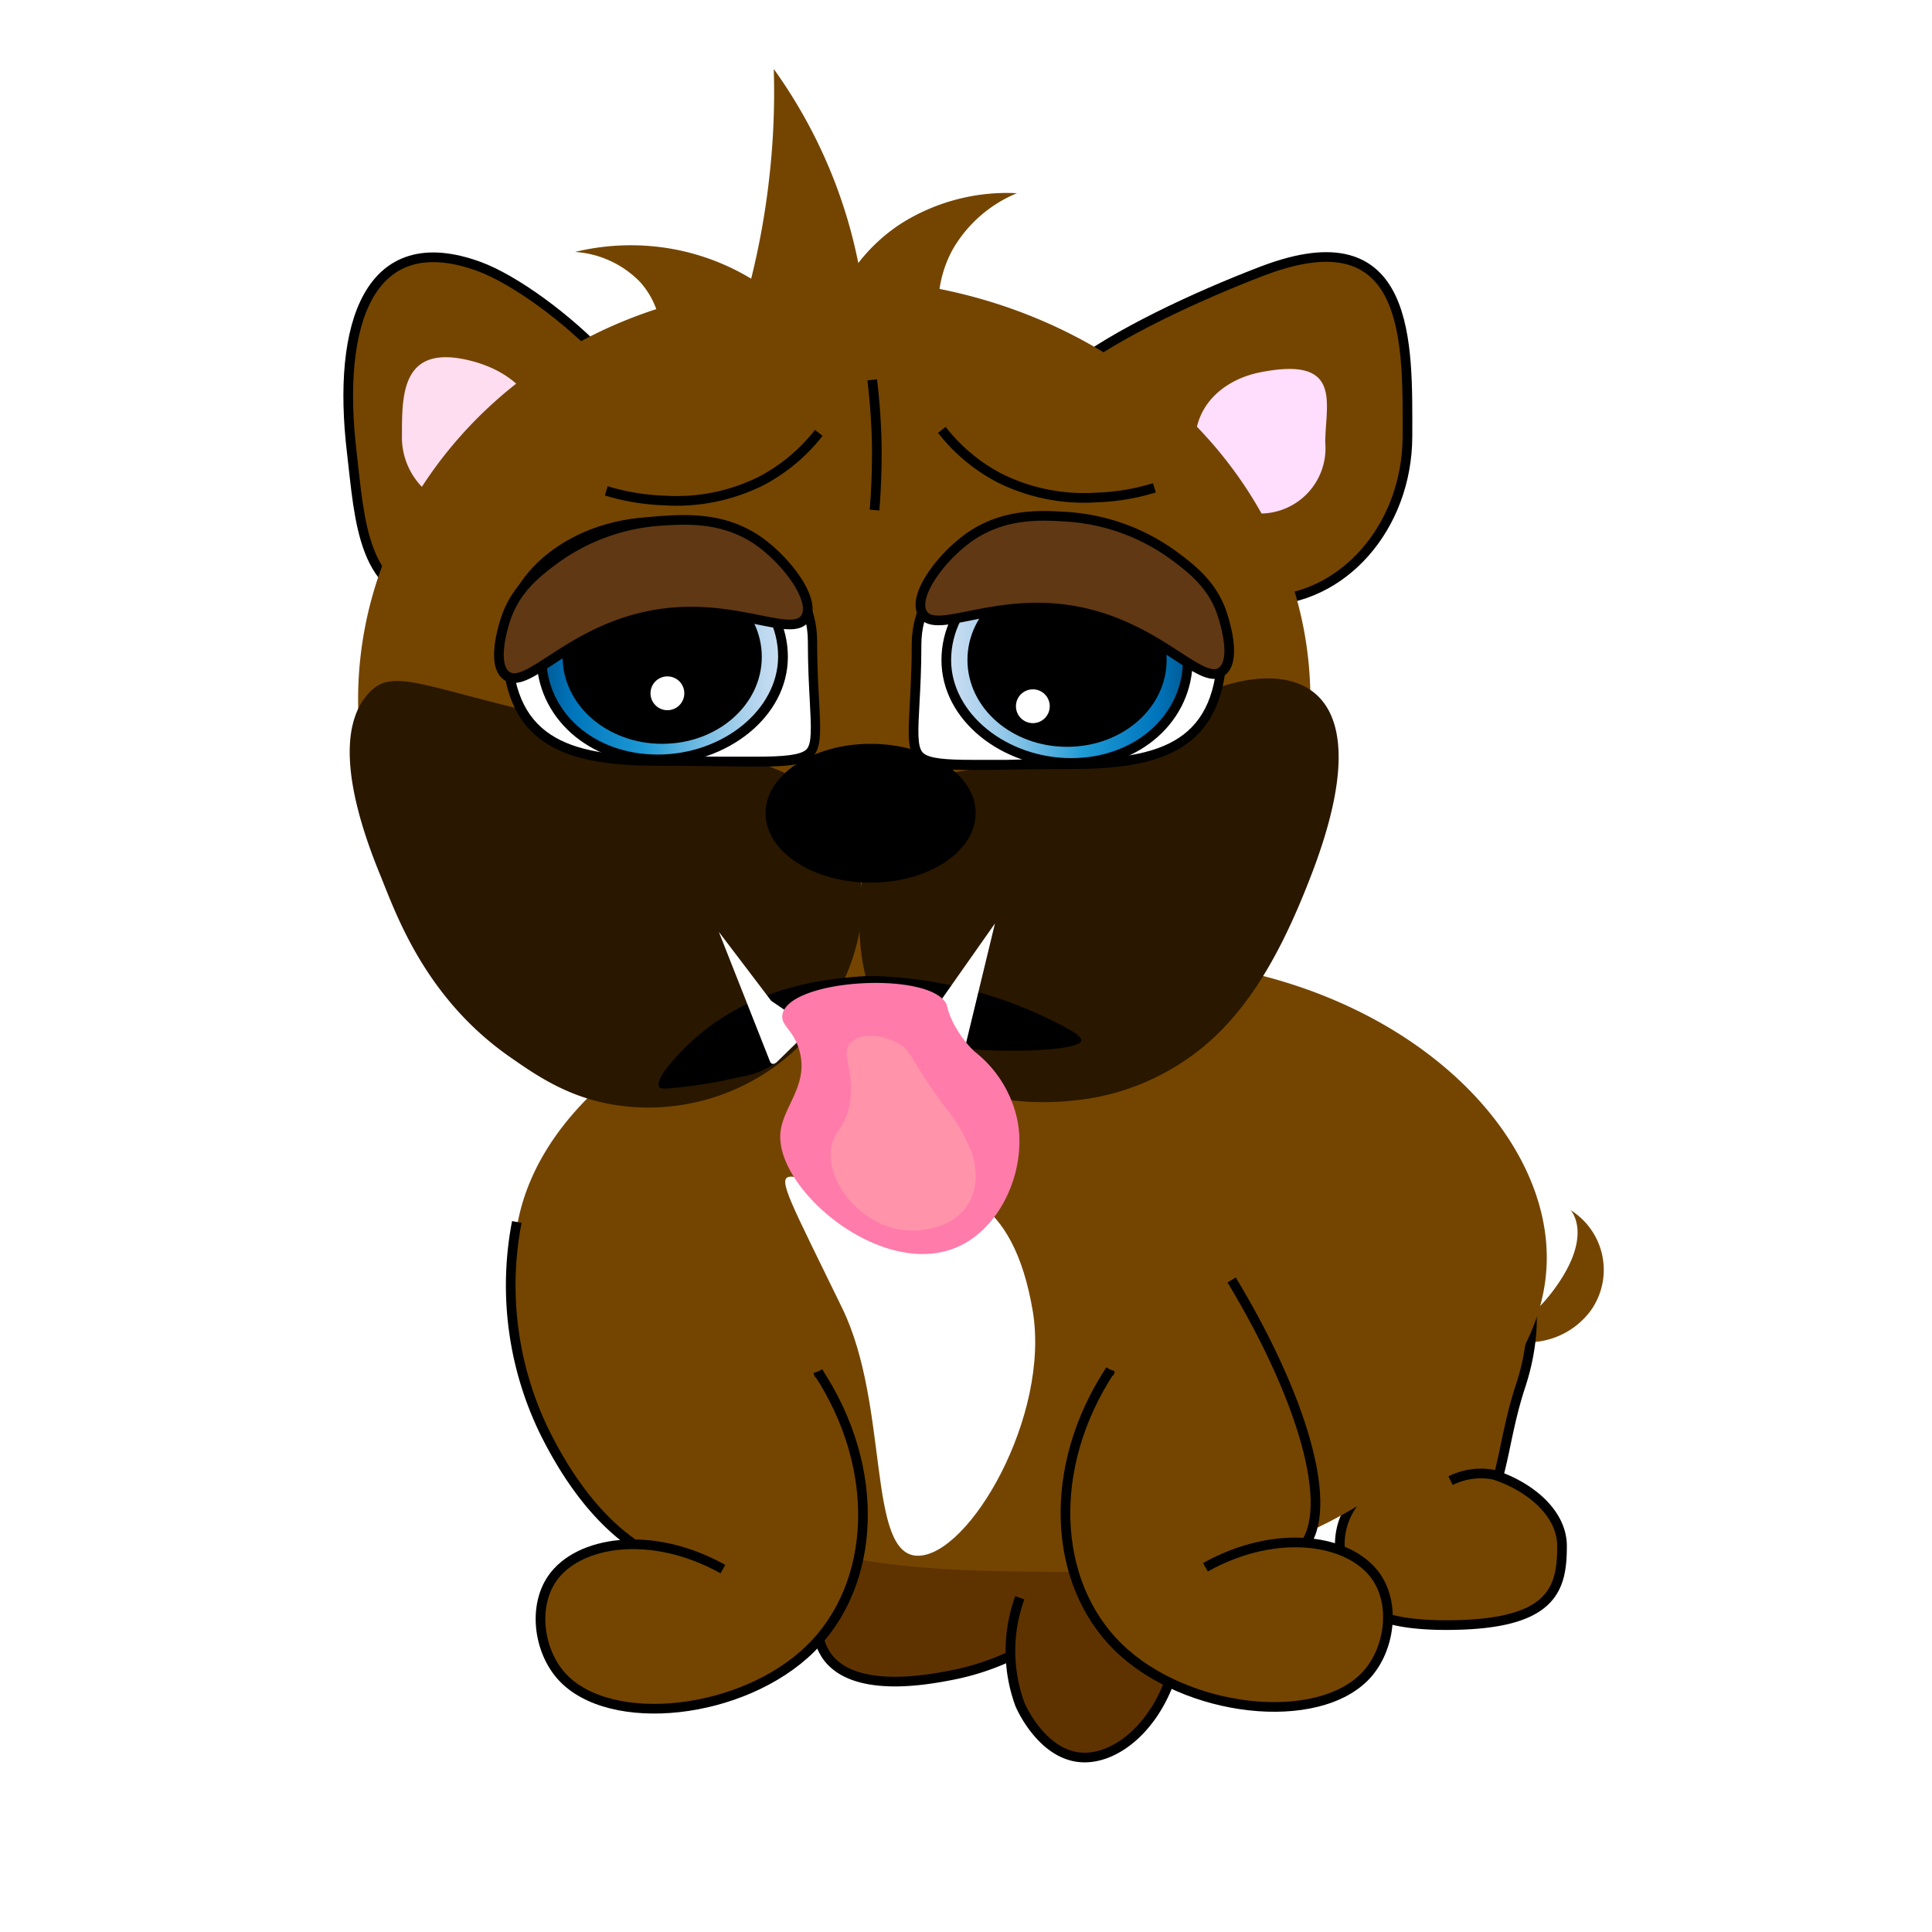 <svg id="Layer_1" data-name="Layer 1" xmlns="http://www.w3.org/2000/svg" xmlns:xlink="http://www.w3.org/1999/xlink" width="200" height="200" viewBox="0 0 200 200"><defs><style>.cls-1,.cls-2{fill:#5f3300;}.cls-11,.cls-2,.cls-3,.cls-9{stroke:#000;stroke-miterlimit:10;}.cls-3,.cls-6{fill:#744500;}.cls-4{fill:#ffddfc;filter:url(#filter);}.cls-5{fill:#ffddf1;}.cls-7{fill:#2a1700;}.cls-8{fill:#fff;}.cls-9{fill:none;}.cls-11,.cls-9{fill-rule:evenodd;}.cls-10{fill:url(#Sky_2);}.cls-11{fill:#603813;}.cls-12{fill:url(#Sky_2-2);}.cls-13{fill:#ff7baa;}.cls-14{fill:#ff93aa;}</style><filter id="filter" x="108" y="22.52" width="45" height="46" filterUnits="userSpaceOnUse"><feOffset input="SourceAlpha"/><feGaussianBlur stdDeviation="5" result="blur"/><feFlood/><feComposite operator="in" in2="blur"/><feComposite in="SourceGraphic"/></filter><linearGradient id="Sky_2" x1="97.96" y1="68.21" x2="122.96" y2="68.21" gradientUnits="userSpaceOnUse"><stop offset="0" stop-color="#cadef2"/><stop offset="0.06" stop-color="#c1daf0"/><stop offset="0.17" stop-color="#a7d0ec"/><stop offset="0.31" stop-color="#7ec0e5"/><stop offset="0.47" stop-color="#45a9dc"/><stop offset="0.57" stop-color="#1e9ad5"/><stop offset="0.87" stop-color="#0075bc"/><stop offset="0.99" stop-color="#005b95"/></linearGradient><linearGradient id="Sky_2-2" x1="-1744.15" y1="67.87" x2="-1719.15" y2="67.87" gradientTransform="matrix(-1, 0, 0, 1, -1663.1, 0)" xlink:href="#Sky_2"/></defs><path class="cls-1" d="M117.57,163.4c5.5,10.5-3.39,6.5-12.5,6.5s-17-7.24-17-10,5,3,14,1S116.29,161,117.57,163.4Z"/><path class="cls-2" d="M87.57,160.4c-.57.59-3.52,3.75-3,8a6.08,6.08,0,0,0,1,3c2.8,4,10.63,2.46,13,2a25.88,25.88,0,0,0,8-3"/><path class="cls-2" d="M105.57,165.4a16.08,16.08,0,0,0,0,11c.37.9,2.44,5,6,5.49,3.78.52,8.38-3.2,10-9.48"/><path class="cls-3" d="M145.7,45.12c0,9.42-6.7,17.06-15,17.06s-4.58-16.38-15-17.06c-18.67-1.24,1.16-11.79,15-17.07C146.22,22.13,145.7,35.69,145.7,45.12Z"/><path class="cls-4" d="M137.19,45.82a6.76,6.76,0,1,1-13.47,0c0-4,3.1-6.56,6.74-7.28C139.08,36.83,137.19,41.8,137.19,45.82Z"/><path class="cls-3" d="M64.8,46.77C53.13,51.52,53.19,62.08,45.35,62.08s-8.11-8.25-8.94-15.31C34.85,33.58,38.16,23.38,49.63,27.6,56.89,30.27,72,43.86,64.8,46.77Z"/><path class="cls-5" d="M55.81,45a7.4,7.4,0,0,1-7.1,7.66A7.4,7.4,0,0,1,41.61,45c0-4.23,0-9.45,7.1-7.66C52.49,38.29,55.81,40.78,55.81,45Z"/><path class="cls-6" d="M162.58,125.27s2.42,2.47-1.55,8-7.27,4.38-7.27,4.38a8.1,8.1,0,0,0,10.93-2A7.28,7.28,0,0,0,162.58,125.27Z"/><path class="cls-3" d="M155.11,152.82c.7-2.47,1.1-5.72,2.31-9.38,3.11-9.45,0-19.26-9.1-14.21-4.34,2.41-7.7,6.47-9.09,14.21a12.66,12.66,0,0,0,2.47,10.61,7.1,7.1,0,0,0-3,6c0,4.52,1,8.18,11,8.18,11,0,12-3.66,12-8.18C161.71,156.92,158.87,154.2,155.11,152.82Z"/><path class="cls-6" d="M124.65,99.81a40.45,40.45,0,0,0,11-27.4c0-20.76-16.41-38.12-38.39-42.5a12.12,12.12,0,0,1,1.37-4.1A13.75,13.75,0,0,1,105.27,20a20.54,20.54,0,0,0-12,3.15,18,18,0,0,0-4.42,4.08A51.36,51.36,0,0,0,85.2,15.94a52.19,52.19,0,0,0-5.1-8.8,78.26,78.26,0,0,1-.46,11.21,80.06,80.06,0,0,1-1.88,10.5,24,24,0,0,0-9.49-3.28,24.51,24.51,0,0,0-8.74.51,10.35,10.35,0,0,1,6.72,3.1A8.59,8.59,0,0,1,67.94,32C49.47,38,37.07,54.35,37.07,72.41c0,16.83,10.79,31.43,26.59,38.69-6.55,5.38-10.42,12-10.42,19.21,0,10.78,8.77,17.75,13.69,21.64,13.13,10.4,28.42,10.59,39.75,10.74,10.86.15,21.54.29,32.82-6.19,3.64-2.09,20.53-11.8,20.62-26.19C160.21,117,145.92,102.86,124.65,99.81Z"/><path class="cls-7" d="M119.74,74.63c-8.76,6.81-23.64,2.54-28.66,9-1.33,1.71-1.32,3.52-1.71,6.42-.46,3.39-1.63,12.16,4.13,18.43,6.25,6.79,16,5.64,18.24,5.38a24.78,24.78,0,0,0,10.81-4c5.67-3.75,9.55-9.9,13-18.78C145.57,65.6,128.19,68.06,119.74,74.63Z"/><path class="cls-7" d="M56.34,74C43.91,71.1,40.78,69.24,38.42,71.5c-2.83,2.71-3.41,8.55,1,19.23C41,94.61,44,103.28,52.76,109.4c2.72,1.89,6.33,4.47,11.74,5.1a22.36,22.36,0,0,0,19-7c.55-.61,7.54-8.56,5.3-17.81a16.16,16.16,0,0,0-2.3-5.19C82,77.86,74.46,78.31,56.34,74Z"/><ellipse cx="90.13" cy="84.17" rx="10.38" ry="6.68"/><path d="M90.13,78c5.36,0,9.88,2.83,9.88,6.18s-4.52,6.19-9.88,6.19-9.88-2.83-9.88-6.19S84.78,78,90.13,78m0-1c-6,0-10.88,3.22-10.88,7.18s4.87,7.19,10.88,7.19S101,88.14,101,84.17,96.14,77,90.13,77Z"/><path d="M68.93,112.19h-.28a5.94,5.94,0,0,1,1.52-2.25c6.67-7.53,15.87-8.15,19.33-8.38,0,0,.29,0,.8,0A44.59,44.59,0,0,1,110,106.77a6,6,0,0,1,1.35.84c-.57.28-2.61.66-6.47.66a66,66,0,0,1-14.61-1.64l-.27-.07a18.14,18.14,0,0,0-4.13-.63,5.42,5.42,0,0,0-3.72,1.2,7.42,7.42,0,0,0-1,1.07,6.42,6.42,0,0,1-2,1.87,8,8,0,0,1-2.84.94A52.12,52.12,0,0,1,68.93,112.19Z"/><path d="M90.3,102h0a44.16,44.16,0,0,1,19.49,5.18,3.44,3.44,0,0,1,.39.21,32,32,0,0,1-5.28.35,65.49,65.49,0,0,1-14.49-1.63l-.27-.06a18.3,18.3,0,0,0-4.25-.65,5.9,5.9,0,0,0-4,1.32,7.72,7.72,0,0,0-1,1.15A5.92,5.92,0,0,1,79,109.64a7.74,7.74,0,0,1-2.69.88,66.93,66.93,0,0,1-6.85,1.15,11,11,0,0,1,1.1-1.41c6.53-7.38,15.58-8,19-8.21,0,0,.29,0,.77,0m0-1c-.54,0-.83,0-.83,0-4,.27-13,1-19.67,8.55-1.91,2.15-1.69,2.74-1.6,2.89s.13.2.73.2a48.94,48.94,0,0,0,7.57-1.19,8.71,8.71,0,0,0,3-1c1.69-1,2.07-2.18,3-3a5,5,0,0,1,3.39-1.07,19.09,19.09,0,0,1,4.29.68,66.6,66.6,0,0,0,14.72,1.66c4.08,0,7-.44,7-1.07,0-.44-1-1-1.7-1.38a44.86,44.86,0,0,0-20-5.29Z"/><path class="cls-8" d="M106.9,135.66c1.86,10.93-6.57,25.39-11.88,25.39s-2.92-15.52-7.83-25.62c-10.55-21.72-6.06-10.48,6.32-12.34C98.74,122.3,104.88,123.78,106.9,135.66Z"/><path class="cls-9" d="M97.5,44.5a18.32,18.32,0,0,0,6,5,19.64,19.64,0,0,0,10,2,22.78,22.78,0,0,0,6-1"/><path class="cls-3" d="M53.5,126.5a34.63,34.63,0,0,0,3,22c1.54,3,6.75,13,16,14a12.45,12.45,0,0,0,8.65-2c4.64-3.42,6.22-10.87,3.54-18.53"/><path class="cls-3" d="M74.83,162.43c-7.39-4.12-15-2.91-17.68,1-2,2.92-1.38,7.48,1,10.11,5,5.5,18.77,4,25.77-2.89,6.74-6.64,7.41-18.54.76-28.64"/><path class="cls-3" d="M127.5,132.5c8,13.27,10.81,24.73,7,28-1.38,1.19-3.92,1.54-5.36,1.74-.83.12-6.66.86-10.66-1.92-4.64-3.24-6.37-10.92-3.54-18.54"/><path class="cls-3" d="M124.79,162.24c7.39-4.12,15-2.91,17.69,1,2,2.93,1.38,7.48-1,10.12-5,5.49-18.77,4-25.77-2.89-6.74-6.65-7.41-18.55-.76-28.65"/><path class="cls-2" d="M150.16,153.28a7,7,0,0,1,5.05-.48"/><path class="cls-8" d="M100.67,79.2c-3,0-4.78-.15-5.5-.91s-.65-2.42-.49-5.4c.09-1.63.2-3.67.2-6.17,0-6.83,7.1-12.38,15.83-12.38s15.84,5.55,15.84,12.38c0,10.31-6.06,12.38-15.84,12.38-2.52,0-4.67,0-6.49.06-1.35,0-2.52,0-3.55,0Z"/><path d="M110.71,54.84c8.46,0,15.34,5.33,15.34,11.88,0,9.94-5.62,11.88-15.34,11.88-2.52,0-4.64,0-6.5.06-1.35,0-2.52,0-3.54,0-2.73,0-4.54-.13-5.14-.75s-.49-2.38-.35-5c.09-1.64.2-3.68.2-6.2,0-6.55,6.88-11.88,15.33-11.88m0-1c-9,0-16.33,5.77-16.33,12.88,0,11.71-2.42,13,6.29,13,2.41,0,5.66-.1,10-.1,9,0,16.34-1.54,16.34-12.88,0-7.11-7.32-12.88-16.34-12.88Z"/><path class="cls-10" d="M110.92,79c-7,0-13-4.88-13-10.65,0-6,5.6-10.83,12.5-10.83S123,62.32,123,68.3,117.79,79,110.92,79Z"/><path d="M110.46,58c6.62,0,12,4.63,12,10.33s-5,10.15-11.54,10.15c-6.76,0-12.46-4.65-12.46-10.15,0-5.7,5.38-10.33,12-10.33m0-1c-7.18,0-13,5.07-13,11.33s6.28,11.15,13.46,11.15,12.54-4.9,12.54-11.15S117.64,57,110.46,57Z"/><ellipse cx="110.46" cy="68.3" rx="9.81" ry="8.49"/><path d="M110.46,60.31c5.13,0,9.31,3.58,9.31,8s-4.18,8-9.31,8-9.31-3.58-9.31-8,4.17-8,9.31-8m0-1c-5.7,0-10.31,4-10.31,9s4.61,9,10.31,9,10.31-4,10.31-9-4.62-9-10.31-9Z"/><circle class="cls-8" cx="106.92" cy="73.11" r="1.75"/><path class="cls-11" d="M126.5,69.5c-2,1.59-6.09-4.1-14-6-9-2.18-15.6,2.42-17,0-1.07-1.85,2-5.94,5-8,3.57-2.41,7.36-2.17,10-2a21.07,21.07,0,0,1,11,4c1.78,1.32,4,3,5,6C126.66,64,128.1,68.25,126.5,69.5Z"/><path class="cls-9" d="M84.76,44.81a18.45,18.45,0,0,1-6,5,19.64,19.64,0,0,1-10,2,23.2,23.2,0,0,1-6-1"/><path class="cls-8" d="M78.34,78.86l-3.55,0c-1.82,0-4-.06-6.49-.06-9.78,0-15.84-2.08-15.84-12.39C52.46,59.56,59.57,54,68.3,54s15.83,5.56,15.83,12.38c0,2.51.11,4.54.2,6.17.16,3,.25,4.62-.49,5.4S81.35,78.86,78.34,78.86Z"/><path d="M68.3,54.5c8.45,0,15.33,5.33,15.33,11.88,0,2.52.11,4.56.2,6.2.14,2.65.24,4.41-.35,5s-2.41.75-5.14.75l-3.54,0c-1.86,0-4-.06-6.5-.06-9.71,0-15.34-2-15.34-11.89C53,59.83,59.84,54.5,68.3,54.5m0-1c-9,0-16.34,5.77-16.34,12.88,0,11.34,7.32,12.89,16.34,12.89,4.38,0,7.63.09,10,.09,8.71,0,6.29-1.26,6.29-13,0-7.11-7.31-12.88-16.33-12.88Z"/><path class="cls-12" d="M68.09,78.61c-6.86,0-12-4.58-12-10.65s5.61-10.83,12.5-10.83S81.06,62,81.06,68,75.24,78.61,68.09,78.61Z"/><path d="M68.55,57.63c6.62,0,12,4.63,12,10.33,0,5.5-5.71,10.15-12.47,10.15-6.58,0-11.54-4.36-11.54-10.15s5.38-10.33,12-10.33m0-1c-7.18,0-13,5.07-13,11.33s5.36,11.15,12.54,11.15S81.56,74.22,81.56,68s-5.83-11.33-13-11.33Z"/><ellipse cx="68.55" cy="67.96" rx="9.81" ry="8.49"/><path d="M68.55,60c5.14,0,9.31,3.59,9.31,8s-4.17,8-9.31,8-9.31-3.59-9.31-8,4.18-8,9.31-8m0-1c-5.69,0-10.31,4-10.31,9s4.62,9,10.31,9,10.31-4,10.31-9-4.61-9-10.31-9Z"/><circle class="cls-8" cx="69.09" cy="71.77" r="1.75"/><path class="cls-11" d="M52.4,69.92c2.05,1.59,6.09-4.1,14-6,9-2.18,15.59,2.42,17,0,1.07-1.85-2-5.94-5-8-3.57-2.41-7.36-2.17-10-2a21,21,0,0,0-11,4c-1.78,1.32-3.95,3-5,6C52.24,64.38,50.79,68.67,52.4,69.92Z"/><path class="cls-3" d="M90.29,39.32a67,67,0,0,1,.48,7.22c0,2.26-.08,4.35-.24,6.26"/><path class="cls-8" d="M97.16,103.9,93.49,107l6.51,1,3-12.41Z"/><path class="cls-8" d="M79.84,103.61,84,106.44l-3.55,3.47c-.25.25-.58.34-.73,0L74.41,96.46Z"/><path class="cls-13" d="M98,104a8.37,8.37,0,0,0,1.11,2.64,10.5,10.5,0,0,0,1.77,2.21,12.18,12.18,0,0,1,4.3,6.52c1.3,4.89-1.1,11.16-5.55,13.47-7.67,4-18.9-5.21-18.86-11.18,0-2.91,3-5.13,2-8.84-.61-2.27-2-2.63-1.77-3.82C81.77,101.28,96.44,100.5,98,104Z"/><path class="cls-14" d="M96,112c2.16,3.27,2.87,3.58,4,6a7.81,7.81,0,0,1,1,4,5.47,5.47,0,0,1-1,3,5.72,5.72,0,0,1-3,2,8.15,8.15,0,0,1-5,0c-3.39-1.1-6.17-4.57-6-7.73.1-2.25,1.58-2.31,2-5.27.48-3.24-1-4.82,0-6s3.44-.88,5,0C94.13,108.64,94.19,109.27,96,112Z"/></svg>